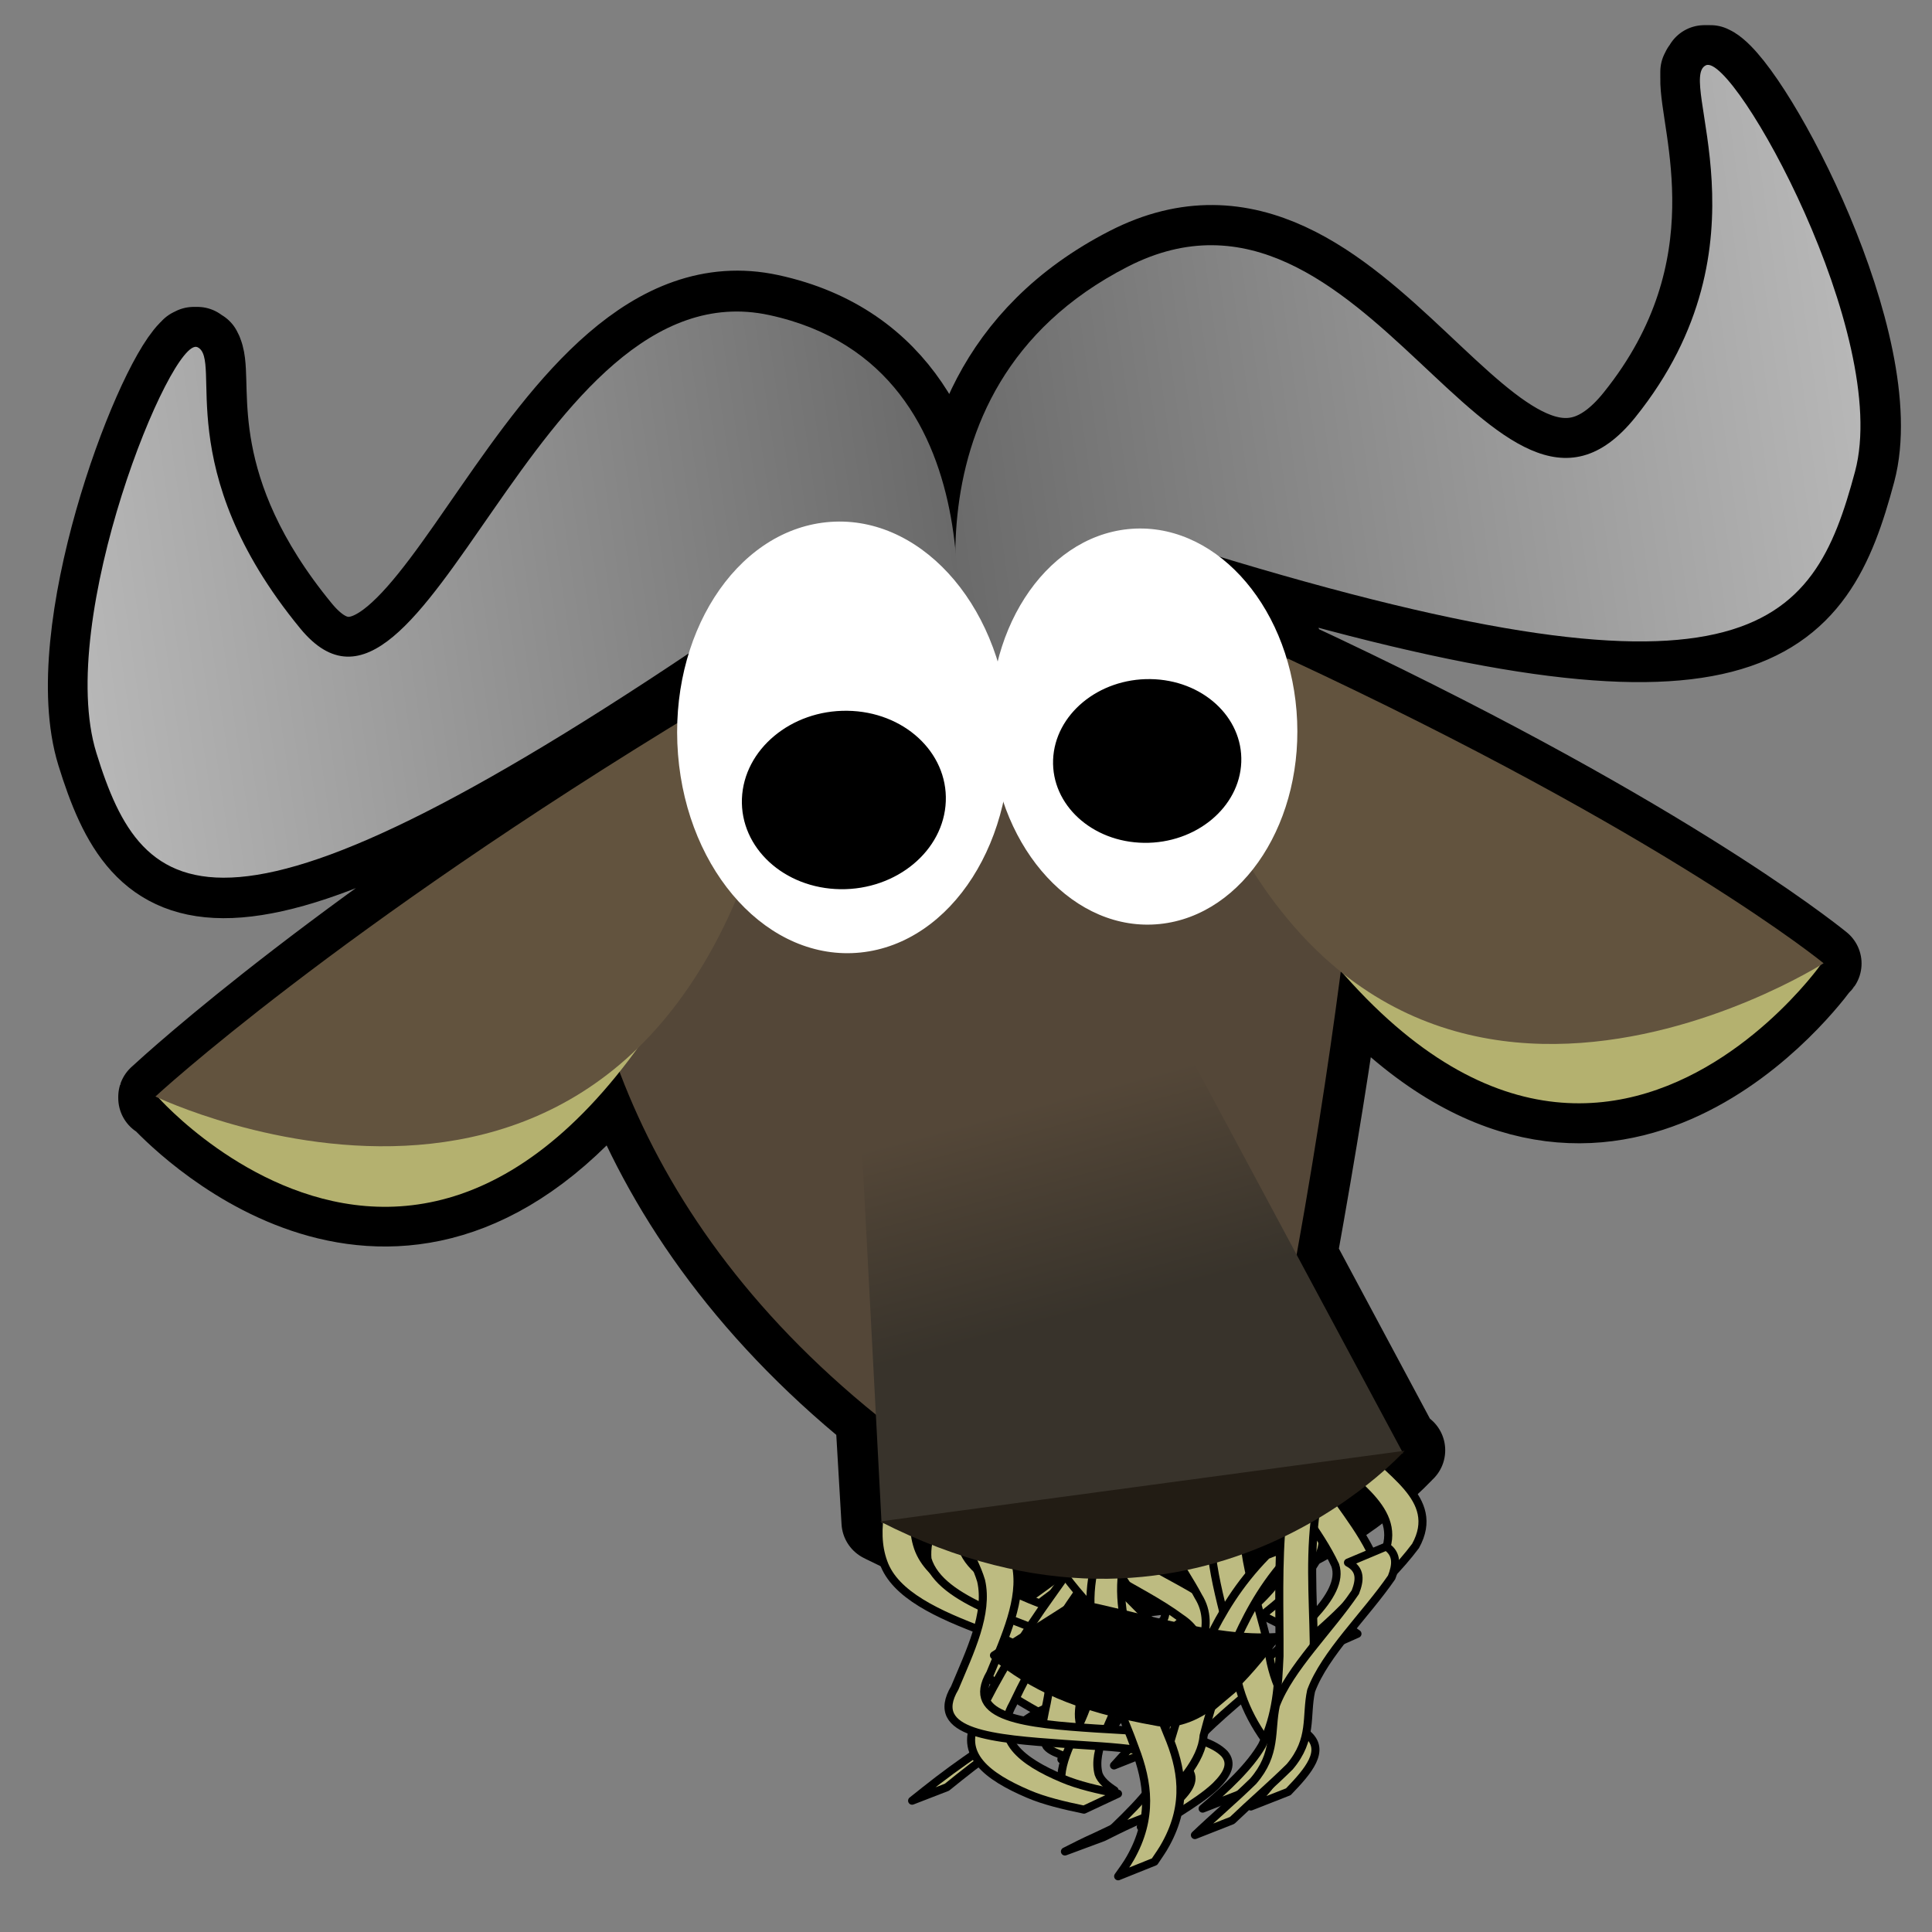 <?xml version="1.0" encoding="UTF-8" standalone="no"?>
<!-- Created with Inkscape (http://www.inkscape.org/) -->
<svg
   xmlns:dc="http://purl.org/dc/elements/1.1/"
   xmlns:cc="http://web.resource.org/cc/"
   xmlns:rdf="http://www.w3.org/1999/02/22-rdf-syntax-ns#"
   xmlns:svg="http://www.w3.org/2000/svg"
   xmlns="http://www.w3.org/2000/svg"
   xmlns:xlink="http://www.w3.org/1999/xlink"
   xmlns:sodipodi="http://inkscape.sourceforge.net/DTD/sodipodi-0.dtd"
   xmlns:inkscape="http://www.inkscape.org/namespaces/inkscape"
   width="48"
   height="48"
   id="svg1"
   sodipodi:version="0.32"
   inkscape:version="0.43"
   sodipodi:docbase="/home/yekcim/Desktop/SVG/Weapons"
   sodipodi:docname="gnu_ico.svg"
   inkscape:export-filename="/home/yekcim/Desktop/manchot_skin/manchot.png"
   inkscape:export-xdpi="72.000000"
   inkscape:export-ydpi="72.000000"
   version="1.0"
   inkscape:output_extension="org.inkscape.output.svg.inkscape">
  <rect width="100%" height="100%" fill="#808080" stroke="none"/>
  <defs
     id="defs3">
    <linearGradient
       id="linearGradient5581">
      <stop
         style="stop-color:#b7b7b7;stop-opacity:1;"
         offset="0"
         id="stop5583" />
      <stop
         style="stop-color:#6a6a6a;stop-opacity:1;"
         offset="1"
         id="stop5585" />
    </linearGradient>
    <linearGradient
       id="linearGradient4073">
      <stop
         style="stop-color:#544738;stop-opacity:1;"
         offset="0"
         id="stop4075" />
      <stop
         style="stop-color:#38332b;stop-opacity:1;"
         offset="1"
         id="stop4077" />
    </linearGradient>
    <defs
       id="defs1062">
      <linearGradient
         inkscape:collect="always"
         id="linearGradient10630">
        <stop
           style="stop-color:#616161;stop-opacity:1;"
           offset="0"
           id="stop10631" />
        <stop
           style="stop-color:#616161;stop-opacity:0;"
           offset="1"
           id="stop10632" />
      </linearGradient>
      <linearGradient
         inkscape:collect="always"
         id="linearGradient10560">
        <stop
           style="stop-color:#000000;stop-opacity:1;"
           offset="0"
           id="stop10561" />
        <stop
           style="stop-color:#000000;stop-opacity:0;"
           offset="1"
           id="stop10562" />
      </linearGradient>
      <linearGradient
         id="linearGradient13777">
        <stop
           offset="0"
           style="stop-color:#d17d00;stop-opacity:1;"
           id="stop13779" />
        <stop
           offset="1"
           style="stop-color:#a7b135;stop-opacity:0;"
           id="stop13778" />
      </linearGradient>
      <linearGradient
         id="linearGradient11847">
        <stop
           offset="0"
           style="stop-color:#000000;stop-opacity:1;"
           id="stop11849" />
        <stop
           offset="1"
           style="stop-color:#000000;stop-opacity:0;"
           id="stop11848" />
      </linearGradient>
      <linearGradient
         id="linearGradient6187">
        <stop
           style="stop-color:#2e1b0b;stop-opacity:1;"
           offset="0"
           id="stop6188" />
        <stop
           style="stop-color:#431e00;stop-opacity:0;"
           offset="1"
           id="stop6189" />
      </linearGradient>
      <linearGradient
         inkscape:collect="always"
         id="linearGradient4909">
        <stop
           style="stop-color:#000000;stop-opacity:1;"
           offset="0"
           id="stop4910" />
        <stop
           style="stop-color:#000000;stop-opacity:0;"
           offset="1"
           id="stop4911" />
      </linearGradient>
      <linearGradient
         id="linearGradient1780">
        <stop
           style="stop-color:#454545;stop-opacity:1;"
           offset="0"
           id="stop1781" />
        <stop
           style="stop-color:#ffffff;stop-opacity:0;"
           offset="1"
           id="stop1782" />
      </linearGradient>
      <linearGradient
         id="linearGradient3869">
        <stop
           offset="0"
           style="stop-color:#d2dd2e;stop-opacity:1;"
           id="stop3872" />
        <stop
           offset="0.761"
           style="stop-color:#b3b96d;stop-opacity:0.656;"
           id="stop3871" />
        <stop
           offset="1"
           style="stop-color:#b1b952;stop-opacity:0;"
           id="stop3870" />
      </linearGradient>
      <linearGradient
         inkscape:collect="always"
         xlink:href="#linearGradient9217"
         id="linearGradient3799"
         gradientUnits="userSpaceOnUse"
         gradientTransform="matrix(0.113,0,0,0.115,26.434,157.176)"
         x1="4373.305"
         y1="319.335"
         x2="96.983"
         y2="2708.214" />
      <linearGradient
         inkscape:collect="always"
         xlink:href="#linearGradient7337"
         id="linearGradient3800"
         gradientUnits="userSpaceOnUse"
         gradientTransform="matrix(0.231,0,0,7.644947e-2,26.552,129.555)"
         x1="862.165"
         y1="2479.594"
         x2="1523.372"
         y2="2479.594" />
      <linearGradient
         inkscape:collect="always"
         xlink:href="#linearGradient5442"
         id="linearGradient3801"
         gradientUnits="userSpaceOnUse"
         gradientTransform="matrix(0.163,0,0,7.648058e-2,75.53,161.805)"
         x1="580.228"
         y1="2173.317"
         x2="1782.037"
         y2="1630.204" />
      <radialGradient
         inkscape:collect="always"
         xlink:href="#linearGradient5442"
         id="radialGradient3802"
         gradientUnits="userSpaceOnUse"
         gradientTransform="matrix(0.16,0,0,7.785591e-2,363.092,173.858)"
         cx="-606.797"
         cy="1573.44"
         fx="-606.797"
         fy="1573.44"
         r="739.705" />
      <linearGradient
         inkscape:collect="always"
         xlink:href="#linearGradient21707"
         id="linearGradient3803"
         gradientUnits="userSpaceOnUse"
         gradientTransform="scale(0.66,1.515)"
         x1="4848.597"
         y1="3945.112"
         x2="5625.465"
         y2="1720.94" />
      <linearGradient
         inkscape:collect="always"
         xlink:href="#linearGradient7337"
         id="linearGradient3804"
         gradientUnits="userSpaceOnUse"
         gradientTransform="matrix(0.237,0,0,0.208,-2451.443,4783.687)"
         x1="-7797.742"
         y1="5021.473"
         x2="-352.84"
         y2="1184.903" />
      <linearGradient
         inkscape:collect="always"
         xlink:href="#linearGradient7337"
         id="linearGradient3805"
         gradientUnits="userSpaceOnUse"
         gradientTransform="matrix(0.237,0,0,0.208,-2451.443,4783.687)"
         x1="-7797.742"
         y1="5021.473"
         x2="-352.84"
         y2="1184.903" />
      <defs
         id="defs3745">
        <linearGradient
           id="linearGradient22333"
           x1="0"
           y1="0.5"
           x2="1"
           y2="0.5"
           gradientUnits="objectBoundingBox"
           spreadMethod="pad"
           xlink:href="#linearGradient13777" />
        <linearGradient
           id="linearGradient21707">
          <stop
             style="stop-color:#ffffff;stop-opacity:1;"
             offset="0"
             id="stop21708" />
          <stop
             style="stop-color:#a7b135;stop-opacity:0;"
             offset="1"
             id="stop21709" />
        </linearGradient>
        <linearGradient
           inkscape:collect="always"
           id="linearGradient9217"
           x1="0"
           y1="0.5"
           x2="1"
           y2="0.5"
           gradientUnits="objectBoundingBox"
           spreadMethod="pad"
           xlink:href="#linearGradient11847" />
        <linearGradient
           id="linearGradient8584">
          <stop
             style="stop-color:#000000;stop-opacity:1;"
             offset="0"
             id="stop8585" />
          <stop
             style="stop-color:#cece4c;stop-opacity:0;"
             offset="1"
             id="stop8586" />
        </linearGradient>
        <linearGradient
           id="linearGradient7337">
          <stop
             style="stop-color:#b1b12f;stop-opacity:1;"
             offset="0"
             id="stop7338" />
          <stop
             style="stop-color:#cece4c;stop-opacity:0;"
             offset="1"
             id="stop7339" />
        </linearGradient>
        <linearGradient
           id="linearGradient5442"
           x1="0"
           y1="0.5"
           x2="1"
           y2="0.5"
           gradientUnits="objectBoundingBox"
           spreadMethod="pad"
           xlink:href="#linearGradient3869" />
      </defs>
      <sodipodi:namedview
         id="namedview3772"
         pagecolor="#ffffff"
         bordercolor="#666666"
         borderopacity="1.0"
         inkscape:pageopacity="0.0"
         inkscape:pageshadow="2"
         inkscape:zoom="0.80057989"
         inkscape:cx="297.63780"
         inkscape:cy="420.94487"
         inkscape:current-layer="layer1"
         inkscape:window-width="1440"
         inkscape:window-height="851"
         inkscape:window-x="0"
         inkscape:window-y="27"
         showguides="true"
         inkscape:guide-bbox="true" />
      <linearGradient
         inkscape:collect="always"
         xlink:href="#linearGradient4909"
         id="linearGradient6167"
         gradientUnits="userSpaceOnUse"
         gradientTransform="scale(0.892,1.121)"
         x1="-148.78"
         y1="106.319"
         x2="-160.149"
         y2="-66.932" />
      <linearGradient
         inkscape:collect="always"
         xlink:href="#linearGradient10560"
         id="linearGradient10563"
         gradientTransform="matrix(0.915,0.128,-0.15,1.071,19.549,-8.453)"
         x1="698.545"
         y1="69.853"
         x2="758.312"
         y2="359.097"
         gradientUnits="userSpaceOnUse" />
      <linearGradient
         inkscape:collect="always"
         xlink:href="#linearGradient10560"
         id="linearGradient10578"
         gradientUnits="userSpaceOnUse"
         gradientTransform="matrix(0.915,0.128,-0.15,1.071,0,0)"
         x1="647.371"
         y1="96.895"
         x2="770.592"
         y2="342.743" />
      <linearGradient
         inkscape:collect="always"
         xlink:href="#linearGradient4909"
         id="linearGradient10604"
         gradientUnits="userSpaceOnUse"
         gradientTransform="scale(0.892,1.121)"
         x1="-148.78"
         y1="106.319"
         x2="-160.149"
         y2="-66.932" />
      <linearGradient
         inkscape:collect="always"
         xlink:href="#linearGradient10630"
         id="linearGradient10633"
         gradientTransform="scale(0.884,1.132)"
         x1="-164.592"
         y1="105.155"
         x2="-154.146"
         y2="3.678"
         gradientUnits="userSpaceOnUse" />
      <linearGradient
         inkscape:collect="always"
         xlink:href="#linearGradient10630"
         id="linearGradient10647"
         gradientUnits="userSpaceOnUse"
         gradientTransform="scale(0.884,1.132)"
         x1="-164.592"
         y1="105.155"
         x2="-154.146"
         y2="3.678" />
      <radialGradient
         inkscape:collect="always"
         xlink:href="#linearGradient1780"
         id="radialGradient5568"
         gradientUnits="userSpaceOnUse"
         gradientTransform="matrix(-0.663,1.058,1.331,0.59,-891.791,666.425)"
         cx="-446.725"
         cy="218.61"
         fx="-446.725"
         fy="218.61"
         r="308.81" />
      <linearGradient
         inkscape:collect="always"
         xlink:href="#linearGradient10630"
         id="linearGradient4391"
         gradientUnits="userSpaceOnUse"
         gradientTransform="matrix(0.437,-0.48,0.615,0.558,723.073,-61.92)"
         x1="-164.592"
         y1="105.155"
         x2="-154.146"
         y2="3.678" />
    </defs>
    <linearGradient
       inkscape:collect="always"
       xlink:href="#linearGradient4073"
       id="linearGradient2680"
       gradientUnits="userSpaceOnUse"
       gradientTransform="matrix(2.209,-0.321,0.298,2.047,-83.202,22.491)"
       x1="48.215"
       y1="9.898"
       x2="48.538"
       y2="12.45" />
    <linearGradient
       inkscape:collect="always"
       xlink:href="#linearGradient5581"
       id="linearGradient2683"
       gradientUnits="userSpaceOnUse"
       x1="21.065"
       y1="4.332"
       x2="10.8"
       y2="4.279"
       gradientTransform="matrix(2.209,-0.321,0.298,2.047,-1.944,5.565)" />
    <linearGradient
       inkscape:collect="always"
       xlink:href="#linearGradient5581"
       id="linearGradient2710"
       gradientUnits="userSpaceOnUse"
       x1="1.053"
       y1="5.126"
       x2="10.869"
       y2="5.126"
       gradientTransform="matrix(2.209,-0.321,0.298,2.047,-1.944,5.565)" />
  </defs>
  <sodipodi:namedview
     id="base"
     pagecolor="#ffffff"
     bordercolor="#666666"
     borderopacity="1.0"
     inkscape:pageopacity="0.0"
     inkscape:pageshadow="2"
     inkscape:zoom="7.7857146"
     inkscape:cx="33.10991"
     inkscape:cy="17.165237"
     inkscape:current-layer="g1160"
     inkscape:window-width="1430"
     inkscape:window-height="821"
     inkscape:window-x="0"
     inkscape:window-y="25"
     inkscape:showpageshadow="false" />
  <g
     id="g1160"
     inkscape:groupmode="layer"
     inkscape:label="Layer 1"
     style="display:inline">
    <path
       style="fill:none;fill-opacity:1;fill-rule:evenodd;stroke:#000000;stroke-width:2;stroke-linecap:round;stroke-linejoin:round;stroke-opacity:1;display:inline;stroke-miterlimit:4;stroke-dasharray:none"
       d="M 42.344 1.625 C 42.34 1.633 42.321 1.671 42.312 1.688 C 42.307 1.693 42.287 1.713 42.281 1.719 C 42.277 1.728 42.258 1.765 42.25 1.781 C 42.25 1.788 42.25 1.811 42.25 1.812 C 42.25 1.829 42.25 1.866 42.25 1.875 C 42.25 1.886 42.25 1.927 42.25 1.938 C 42.214 3.061 43.615 6.654 40.625 10.375 C 37.157 14.691 33.947 3.597 28.031 6.625 C 24.678 8.342 23.833 11.238 23.75 13.469 C 23.48 11.212 22.416 8.524 19.125 7.812 C 13.272 6.547 10.579 19.411 7.469 15.625 C 4.611 12.145 5.278 9.621 5.062 8.844 C 5.055 8.82 5.041 8.774 5.031 8.75 C 5.026 8.744 5.006 8.724 5 8.719 C 5 8.712 5 8.689 5 8.688 C 4.989 8.682 4.949 8.661 4.938 8.656 C 4.932 8.651 4.912 8.631 4.906 8.625 C 4.899 8.625 4.876 8.625 4.875 8.625 C 4.872 8.625 4.847 8.625 4.844 8.625 C 4.84 8.625 4.815 8.625 4.812 8.625 C 4.803 8.629 4.766 8.648 4.75 8.656 C 4.747 8.659 4.721 8.685 4.719 8.688 C 4.712 8.694 4.695 8.712 4.688 8.719 C 3.761 9.662 1.482 15.727 2.406 18.719 C 3.527 22.344 5.272 24.156 17.094 16.25 C 16.934 16.78 16.832 17.375 16.812 17.969 C 8.552 23.023 4.341 26.88 3.938 27.25 C 3.937 27.253 3.938 27.278 3.938 27.281 C 3.941 27.284 3.966 27.31 3.969 27.312 C 3.97 27.312 3.993 27.312 4 27.312 C 4.687 28.044 10.037 33.301 15.375 26.625 C 16.459 29.498 18.442 32.475 21.75 35.156 L 21.906 37.812 C 21.928 37.823 21.947 37.833 21.969 37.844 C 29.314 41.53 34.252 36.711 34.844 36.094 C 34.883 36.052 34.906 36.031 34.906 36.031 L 34.812 36.031 L 32.219 31.188 C 32.709 28.466 33.095 26.077 33.344 24.188 C 33.346 24.19 33.372 24.185 33.375 24.188 C 33.38 24.198 33.401 24.239 33.406 24.25 C 33.409 24.249 33.435 24.25 33.438 24.25 C 39.564 31.139 44.666 24.704 45.188 24 C 45.191 23.997 45.216 23.972 45.219 23.969 C 45.223 23.963 45.246 23.942 45.25 23.938 C 44.924 23.676 41.043 20.585 32 16.375 L 31.969 16.375 C 31.656 15.339 31.09 14.449 30.375 13.875 C 43.52 17.844 45.069 15.548 46.094 11.719 C 46.935 8.577 43.59 2.281 42.562 1.656 C 42.55 1.65 42.516 1.632 42.5 1.625 C 42.497 1.625 42.472 1.625 42.469 1.625 C 42.467 1.625 42.444 1.625 42.438 1.625 C 42.434 1.625 42.409 1.625 42.406 1.625 C 42.403 1.625 42.379 1.625 42.375 1.625 C 42.368 1.625 42.345 1.625 42.344 1.625 z "
       id="path1680" />
    <g
       inkscape:label="Layer 1"
       id="g29199"
       transform="matrix(-1.66,0,0,1.667,907.404,-135.946)" />
    <g
       id="g29315"
       inkscape:label="Layer 1"
       transform="matrix(-1.66,0,0,1.667,3308.863,557.614)" />
    <g
       inkscape:label="Layer 1"
       id="g29317"
       transform="matrix(-1.66,0,0,1.667,4693.257,489.939)" />
    <path
       style="fill:url(#linearGradient2710);fill-opacity:1;fill-rule:evenodd;stroke:none;stroke-width:0.81px;stroke-linecap:butt;stroke-linejoin:miter;stroke-opacity:1;display:inline"
       d="M 19.326,19.003 C 19.326,19.003 20.963,19.535 22.04,19.009 C 23.117,18.484 23.634,16.9 23.634,16.9 C 23.634,16.9 25.115,9.126 19.112,7.828 C 13.259,6.562 10.569,19.399 7.459,15.613 C 4.192,11.636 5.549,8.932 4.907,8.626 C 4.264,8.32 1.367,15.383 2.394,18.704 C 3.554,22.46 5.386,24.29 18.402,15.359 C 18.651,15.188 19.326,19.003 19.326,19.003 z "
       id="path3664"
       sodipodi:nodetypes="csczszssc" />
    <path
       style="fill:#544738;fill-opacity:1;fill-rule:evenodd;stroke:none;stroke-width:1px;stroke-linecap:round;stroke-linejoin:round;stroke-opacity:1"
       d="M 33.71,20.642 C 33.512,22.793 32.884,28.089 31.548,34.647 L 23.397,36.37 C 16.169,31.372 14.222,25.104 14.244,20.254 C 20.572,16.957 26.395,14.539 33.71,20.642 z "
       id="path2325"
       sodipodi:nodetypes="ccccc" />
    <path
       style="fill:#bdbb81;fill-opacity:1;fill-rule:nonzero;stroke:#000000;stroke-width:0.2;stroke-linecap:round;stroke-linejoin:round;stroke-opacity:1;display:inline;stroke-miterlimit:4;stroke-dasharray:none"
       id="path3606"
       d="M 23.802,38.203 C 25.091,37.585 24.841,38.268 26.395,38.584 C 27.538,38.888 30.194,38.925 29.788,39.885 C 28.347,41.268 25.925,42.54 24.158,43.901 C 23.727,44.24 23.937,44.073 23.526,44.403 L 22.661,44.738 C 23.081,44.404 22.866,44.573 23.307,44.229 C 25.07,42.88 27.437,41.616 28.906,40.246 C 29.35,39.306 26.683,39.257 25.591,38.959 C 24.543,38.754 22.626,38.547 24.67,37.758 L 23.802,38.203 z " />
    <path
       style="fill:#bdbb81;fill-opacity:1;fill-rule:nonzero;stroke:#000000;stroke-width:0.2;stroke-linecap:round;stroke-linejoin:round;stroke-opacity:1;display:inline;stroke-miterlimit:4;stroke-dasharray:none"
       id="path3608"
       d="M 29.299,36.251 C 29.613,36.421 30.077,36.543 30.447,36.695 C 31.114,37.202 30.351,38.078 30.611,38.716 C 31.213,39.523 32.789,39.918 33.726,40.591 L 32.857,40.977 C 31.951,40.286 30.422,39.867 29.78,39.073 C 29.493,38.453 30.195,37.602 29.564,37.096 C 29.177,36.937 28.719,36.816 28.346,36.65 L 29.299,36.251 z " />
    <path
       style="fill:#bdbb81;fill-opacity:1;fill-rule:nonzero;stroke:#000000;stroke-width:0.2;stroke-linecap:round;stroke-linejoin:round;stroke-opacity:1;display:inline;stroke-miterlimit:4;stroke-dasharray:none"
       id="path3610"
       d="M 33.176,34.967 C 34.673,34.204 33.483,35.201 33.756,35.714 C 34.411,36.574 35.833,37.207 35.169,38.408 C 34.383,39.462 33.029,40.506 32.088,41.56 C 32.04,41.616 31.992,41.672 31.944,41.728 L 31.049,42.084 C 31.099,42.027 31.148,41.97 31.197,41.914 C 32.147,40.858 33.504,39.813 34.308,38.758 C 34.984,37.565 33.618,36.914 32.906,36.082 C 32.566,35.533 32.609,35.064 34.044,34.522 L 33.176,34.967 z " />
    <path
       style="fill:#bdbb81;fill-opacity:1;fill-rule:nonzero;stroke:#000000;stroke-width:0.2;stroke-linecap:round;stroke-linejoin:round;stroke-opacity:1;display:inline;stroke-miterlimit:4;stroke-dasharray:none"
       id="path3612"
       d="M 27.271,36.698 C 27.396,36.929 27.757,37.088 28.019,37.271 C 28.787,37.883 27.047,38.872 26.073,39.647 C 24.404,40.844 25.456,41.546 26.586,42.17 L 25.789,42.528 C 24.674,41.898 23.5,41.201 25.188,39.99 C 26.133,39.238 27.873,38.259 27.14,37.662 C 26.869,37.473 26.511,37.315 26.318,37.097 L 27.271,36.698 z " />
    <path
       style="fill:#bdbb81;fill-opacity:1;fill-rule:nonzero;stroke:#000000;stroke-width:0.2;stroke-linecap:round;stroke-linejoin:round;stroke-opacity:1;display:inline;stroke-miterlimit:4;stroke-dasharray:none"
       id="path3614"
       d="M 27.401,35.92 C 27.073,36.489 26.874,37.038 26.994,37.536 C 27.467,38.524 29.119,39.066 30.185,39.827 C 30.839,40.246 30.783,40.814 30.448,41.469 L 29.558,41.832 C 29.902,41.185 29.973,40.621 29.342,40.202 C 28.301,39.425 26.679,38.869 26.156,37.894 C 26.011,37.413 26.167,36.874 26.449,36.319 L 27.401,35.92 z " />
    <path
       style="fill:#bdbb81;fill-opacity:1;fill-rule:nonzero;stroke:#000000;stroke-width:0.2;stroke-linecap:round;stroke-linejoin:round;stroke-opacity:1;display:inline;stroke-miterlimit:4;stroke-dasharray:none"
       id="path3616"
       d="M 31.328,35.777 C 31.178,35.788 31.072,35.854 30.943,35.899 C 32.23,35.254 31.46,35.767 31.472,36.157 C 31.645,36.887 32.489,37.408 32.824,38.089 C 33.097,38.867 31.658,39.914 30.53,40.76 C 30.133,41.054 29.713,41.344 29.295,41.634 L 28.373,41.986 C 28.798,41.693 29.224,41.401 29.631,41.106 C 30.76,40.273 32.2,39.238 31.952,38.465 C 31.629,37.778 30.805,37.249 30.594,36.528 C 30.537,36.066 30.938,35.611 32.195,35.333 L 31.328,35.777 z " />
    <path
       style="fill:#bdbb81;fill-opacity:1;fill-rule:nonzero;stroke:#000000;stroke-width:0.2;stroke-linecap:round;stroke-linejoin:round;stroke-opacity:1;display:inline;stroke-miterlimit:4;stroke-dasharray:none"
       id="path3618"
       d="M 22.832,37.091 C 22.69,37.571 22.664,38.028 22.806,38.449 C 23.083,39.251 24.141,39.737 25.32,40.165 C 26.315,40.47 26.901,40.911 26.951,41.57 C 26.942,42.047 26.658,42.582 26.904,43.001 C 26.987,43.105 27.164,43.164 27.339,43.225 L 26.454,43.632 C 26.274,43.565 26.092,43.501 26.004,43.392 C 25.752,42.969 26.034,42.431 26.059,41.946 C 26.027,41.29 25.448,40.858 24.48,40.549 C 23.304,40.11 22.235,39.624 21.949,38.816 C 21.797,38.402 21.802,37.955 21.88,37.491 L 22.832,37.091 z " />
    <path
       style="fill:#bdbb81;fill-opacity:1;fill-rule:nonzero;stroke:#000000;stroke-width:0.2;stroke-linecap:round;stroke-linejoin:round;stroke-opacity:1;display:inline;stroke-miterlimit:4;stroke-dasharray:none"
       id="path3620"
       d="M 24.761,36.62 C 24.172,37.228 23.853,37.83 23.881,38.38 C 24.161,39.472 26.206,39.892 27.591,40.531 C 28.605,40.934 28.384,41.641 27.986,42.408 C 27.815,42.716 27.574,43.028 27.308,43.34 L 26.37,43.712 C 26.644,43.4 26.895,43.087 27.077,42.777 C 27.496,42.017 27.738,41.317 26.758,40.908 C 25.391,40.252 23.365,39.816 23.043,38.734 C 22.995,38.212 23.246,37.593 23.808,37.019 L 24.761,36.62 z " />
    <path
       style="fill:#bdbb81;fill-opacity:1;fill-rule:nonzero;stroke:#000000;stroke-width:0.2;stroke-linecap:round;stroke-linejoin:round;stroke-opacity:1;display:inline;stroke-miterlimit:4;stroke-dasharray:none"
       id="path3622"
       d="M 29.505,36.317 C 31.178,35.466 29.903,36.407 29.704,36.87 C 29.528,37.797 30.214,38.519 30.632,39.293 C 31.118,40.04 30.609,40.958 29.93,41.891 C 29.539,42.426 29.073,42.963 28.593,43.499 L 27.677,43.862 C 28.17,43.322 28.653,42.781 29.056,42.242 C 29.741,41.317 30.24,40.408 29.773,39.664 C 29.361,38.882 28.711,38.151 28.819,37.233 C 29.014,36.668 29.217,36.31 30.373,35.872 L 29.505,36.317 z " />
    <path
       style="fill:#bdbb81;fill-opacity:1;fill-rule:nonzero;stroke:#000000;stroke-width:0.2;stroke-linecap:round;stroke-linejoin:round;stroke-opacity:1;display:inline;stroke-miterlimit:4;stroke-dasharray:none"
       id="path3624"
       d="M 32.359,35.111 C 32.29,35.449 32.35,35.755 32.467,36.051 C 32.876,36.908 33.608,37.664 34.039,38.515 C 34.335,39.28 33.037,40.263 32.079,41.123 C 31.39,41.779 30.53,42.424 29.875,43.081 C 29.347,43.595 29.487,43.921 30.147,44.131 L 29.273,44.534 C 28.601,44.315 28.419,43.977 28.954,43.445 C 29.606,42.781 30.485,42.132 31.191,41.47 C 32.145,40.623 33.43,39.649 33.174,38.888 C 32.773,38.027 32.069,37.261 31.618,36.416 C 31.475,36.131 31.379,35.837 31.406,35.511 L 32.359,35.111 z " />
    <path
       style="fill:#bdbb81;fill-opacity:1;fill-rule:nonzero;stroke:#000000;stroke-width:0.2;stroke-linecap:round;stroke-linejoin:round;stroke-opacity:1;display:inline;stroke-miterlimit:4;stroke-dasharray:none"
       id="path3626"
       d="M 26.43,37.624 C 26.721,38.128 27.326,38.532 27.718,39.006 C 28.53,39.867 28.26,40.972 27.842,42.104 C 27.619,42.766 27.136,43.478 27.294,44.073 C 27.352,44.237 27.51,44.364 27.691,44.483 L 26.801,44.882 C 26.617,44.758 26.458,44.626 26.399,44.457 C 26.235,43.853 26.726,43.134 26.978,42.459 C 27.423,41.329 27.705,40.224 26.887,39.369 C 26.482,38.895 25.882,38.495 25.479,38.023 L 26.43,37.624 z " />
    <path
       style="fill:#bdbb81;fill-opacity:1;fill-rule:nonzero;stroke:#000000;stroke-width:0.2;stroke-linecap:round;stroke-linejoin:round;stroke-opacity:1;display:inline;stroke-miterlimit:4;stroke-dasharray:none"
       id="path3628"
       d="M 28.569,37.168 C 27.944,37.863 27.494,38.576 26.989,39.273 C 26.235,40.304 25.645,41.327 25.166,42.337 C 24.672,43.216 25.387,43.761 26.391,44.185 C 26.782,44.353 27.271,44.465 27.777,44.564 L 26.931,44.96 C 26.428,44.855 25.939,44.74 25.546,44.57 C 24.538,44.14 23.789,43.584 24.282,42.698 C 24.766,41.682 25.393,40.65 26.139,39.615 C 26.635,38.923 27.111,38.231 27.584,37.541 L 28.569,37.168 z " />
    <path
       style="fill:#bdbb81;fill-opacity:1;fill-rule:nonzero;stroke:#000000;stroke-width:0.2;stroke-linecap:round;stroke-linejoin:round;stroke-opacity:1;display:inline;stroke-miterlimit:4;stroke-dasharray:none"
       id="path3630"
       d="M 30.91,35.967 C 31.156,36.28 31.017,36.699 30.95,37.084 C 30.704,38.434 31.218,39.625 31.5,40.858 C 31.574,41.684 31.927,42.425 32.505,43.106 C 32.929,43.493 32.519,43.989 32.008,44.516 L 31.077,44.882 C 31.596,44.366 32.027,43.875 31.63,43.488 C 31.075,42.794 30.721,42.048 30.67,41.211 C 30.416,39.97 29.944,38.772 30.096,37.441 C 30.141,37.073 30.251,36.671 29.981,36.381 L 30.91,35.967 z " />
    <path
       style="fill:#bdbb81;fill-opacity:1;fill-rule:nonzero;stroke:#000000;stroke-width:0.2;stroke-linecap:round;stroke-linejoin:round;stroke-opacity:1;display:inline;stroke-miterlimit:4;stroke-dasharray:none"
       id="path3632"
       d="M 26.02,37.019 C 27.638,36.247 26.54,37.471 26.881,38.219 C 27.434,39.287 28.559,40.161 29.412,41.127 C 29.927,41.636 29.963,42.275 29.776,42.956 C 29.645,43.344 29.343,43.755 29.389,44.114 C 29.727,44.54 29.019,44.873 28.125,45.3 C 27.879,45.411 27.645,45.529 27.411,45.646 L 26.458,46 C 26.697,45.879 26.935,45.757 27.189,45.644 C 28.047,45.238 28.809,44.917 28.476,44.503 C 28.412,44.143 28.712,43.727 28.868,43.331 C 29.075,42.65 29.059,42.011 28.564,41.498 C 27.742,40.518 26.664,39.624 26.082,38.563 C 25.758,37.929 25.171,37.204 26.972,36.619 L 26.02,37.019 z " />
    <path
       style="fill:#bdbb81;fill-opacity:1;fill-rule:nonzero;stroke:#000000;stroke-width:0.2;stroke-linecap:round;stroke-linejoin:round;stroke-opacity:1;display:inline;stroke-miterlimit:4;stroke-dasharray:none"
       id="path3634"
       d="M 24.911,37.92 C 24.985,38.257 25.149,38.572 25.244,38.905 C 25.408,39.727 24.976,40.662 24.602,41.573 C 23.952,42.689 25.505,42.83 27.24,42.945 C 28.492,43.025 29.907,43.039 30.422,43.571 C 30.621,43.806 30.514,44.063 30.202,44.372 C 29.966,44.598 29.637,44.812 29.305,45.024 L 28.343,45.388 C 28.675,45.18 29.008,44.968 29.251,44.745 C 29.564,44.446 29.705,44.199 29.521,43.965 C 29.05,43.432 27.656,43.413 26.444,43.326 C 24.699,43.201 23.042,43.078 23.721,41.935 C 24.101,41.026 24.561,40.09 24.376,39.276 C 24.277,38.945 24.107,38.636 23.959,38.32 L 24.911,37.92 z " />
    <path
       style="fill:#bdbb81;fill-opacity:1;fill-rule:nonzero;stroke:#000000;stroke-width:0.2;stroke-linecap:round;stroke-linejoin:round;stroke-opacity:1;display:inline;stroke-miterlimit:4;stroke-dasharray:none"
       id="path3636"
       d="M 32.445,38.254 C 31.656,38.985 31.214,39.703 30.864,40.418 C 30.422,41.336 30.133,42.236 29.902,43.127 C 29.859,43.736 29.284,44.368 28.622,45.014 C 28.582,45.053 28.541,45.092 28.5,45.131 L 27.578,45.492 C 27.62,45.453 27.661,45.414 27.703,45.375 C 28.371,44.732 28.958,44.103 29.014,43.494 C 29.265,42.596 29.561,41.69 30.013,40.765 C 30.358,40.062 30.768,39.358 31.473,38.638 L 32.445,38.254 z " />
    <path
       style="fill:#bdbb81;fill-opacity:1;fill-rule:nonzero;stroke:#000000;stroke-width:0.2;stroke-linecap:round;stroke-linejoin:round;stroke-opacity:1;display:inline;stroke-miterlimit:4;stroke-dasharray:none"
       id="path3638"
       d="M 32.814,36.351 C 32.774,36.677 32.764,36.998 32.727,37.323 C 32.523,38.513 32.622,39.643 32.64,40.789 C 32.625,41.503 32.613,42.225 32.256,42.995 C 31.967,43.518 31.412,44.049 30.814,44.571 L 29.879,44.935 C 30.49,44.415 31.053,43.885 31.355,43.362 C 31.727,42.59 31.755,41.865 31.789,41.147 C 31.795,39.997 31.745,38.858 31.86,37.687 C 31.873,37.372 31.873,37.06 31.861,36.751 L 32.814,36.351 z " />
    <path
       style="fill:#bdbb81;fill-opacity:1;fill-rule:nonzero;stroke:#000000;stroke-width:0.2;stroke-linecap:round;stroke-linejoin:round;stroke-opacity:1;display:inline;stroke-miterlimit:4;stroke-dasharray:none"
       id="path3640"
       d="M 34.443,38.422 C 34.727,38.614 34.691,38.893 34.574,39.189 C 33.926,40.13 32.915,41.087 32.574,42.008 C 32.436,42.643 32.624,43.206 32.044,43.893 C 31.592,44.34 31.077,44.782 30.612,45.228 L 29.687,45.592 C 30.155,45.145 30.677,44.701 31.135,44.253 C 31.726,43.569 31.56,43.001 31.698,42.368 C 32.043,41.448 33.037,40.496 33.673,39.557 C 33.786,39.265 33.821,38.997 33.49,38.822 L 34.443,38.422 z " />
    <path
       style="fill:#bdbb81;fill-opacity:1;fill-rule:nonzero;stroke:#000000;stroke-width:0.2;stroke-linecap:round;stroke-linejoin:round;stroke-opacity:1;display:inline;stroke-miterlimit:4;stroke-dasharray:none"
       id="path3642"
       d="M 29.736,35.837 C 30.032,35.704 30.325,35.57 30.623,35.438 C 31.206,35.18 29.787,36.063 29.453,36.382 C 28.722,37.08 28.298,37.754 28.019,38.431 C 27.465,40.176 28.433,41.602 29.008,43.088 C 29.361,43.92 29.52,44.8 28.968,45.808 C 28.891,45.955 28.783,46.104 28.684,46.253 L 27.78,46.616 C 27.884,46.467 27.998,46.317 28.08,46.169 C 28.655,45.161 28.52,44.275 28.199,43.435 C 27.665,41.931 26.727,40.493 27.24,38.751 C 27.647,37.683 28.441,36.324 30.574,35.381 L 29.736,35.837 z " />
    <path
       style="fill:#b4b16f;fill-opacity:1;fill-rule:evenodd;stroke:none;stroke-width:0.637;stroke-linecap:butt;stroke-linejoin:miter;stroke-miterlimit:4;stroke-dasharray:none;stroke-opacity:1;display:inline"
       d="M 45.251,23.945 C 45.199,24.031 37.559,34.736 29.525,18.086"
       id="path3646"
       sodipodi:nodetypes="cz" />
    <path
       style="fill:#62533e;fill-opacity:1;fill-rule:evenodd;stroke:none;stroke-width:0.437;stroke-linecap:butt;stroke-linejoin:miter;stroke-miterlimit:4;stroke-dasharray:none;stroke-opacity:1;display:inline"
       d="M 31.992,16.36 C 41.449,20.762 45.307,23.932 45.307,23.932 C 45.307,23.932 33.711,31.337 29.338,17.69"
       id="path3648"
       sodipodi:nodetypes="ccs" />
    <path
       style="fill:#b4b16f;fill-opacity:1;fill-rule:evenodd;stroke:none;stroke-width:0.637;stroke-linecap:butt;stroke-linejoin:miter;stroke-miterlimit:4;stroke-dasharray:none;stroke-opacity:1"
       d="M 3.918,27.249 C 3.977,27.327 12.559,36.976 19.157,19.55"
       id="path3652"
       sodipodi:nodetypes="cz" />
    <path
       style="fill:#62533e;fill-opacity:1;fill-rule:evenodd;stroke:none;stroke-width:0.437;stroke-linecap:butt;stroke-linejoin:miter;stroke-miterlimit:4;stroke-dasharray:none;stroke-opacity:1"
       d="M 17.4,17.616 C 8.313,23.114 3.861,27.243 3.861,27.243 C 3.861,27.243 16.118,33.15 19.31,19.137"
       id="path3654"
       sodipodi:nodetypes="ccs" />
    <path
       style="fill:url(#linearGradient2683);fill-opacity:1;fill-rule:evenodd;stroke:none;stroke-width:0.81px;stroke-linecap:butt;stroke-linejoin:miter;stroke-opacity:1;display:inline"
       d="M 28.702,17.287 C 28.702,17.287 27.062,18.302 25.913,18.14 C 24.763,17.978 24.103,16.638 24.103,16.638 C 24.103,16.638 21.953,9.73 28.021,6.624 C 33.937,3.596 37.162,14.682 40.63,10.366 C 44.098,6.05 41.632,1.952 42.386,1.621 C 43.078,1.318 46.992,8.335 46.088,11.715 C 45.036,15.642 43.461,17.946 29.358,13.543 C 29.089,13.458 28.702,17.287 28.702,17.287 z "
       id="path3658"
       sodipodi:nodetypes="csczszssc" />
    <path
       style="fill:url(#linearGradient2680);fill-opacity:1;fill-rule:evenodd;stroke:none;stroke-width:0.807;stroke-linecap:butt;stroke-linejoin:miter;stroke-miterlimit:4;stroke-dasharray:none;stroke-opacity:1;display:inline"
       d="M 21.198,24.421 L 21.902,37.84 L 34.859,36.104 L 28.026,23.362"
       id="path3682"
       sodipodi:nodetypes="cccc" />
    <path
       style="fill:#221c14;fill-opacity:1;fill-rule:evenodd;stroke:none;stroke-width:0.2;stroke-linecap:butt;stroke-linejoin:miter;stroke-miterlimit:4;stroke-dasharray:none;stroke-opacity:1;display:inline"
       d="M 21.864,37.8 C 29.753,41.825 34.897,36.044 34.897,36.044"
       id="path3684"
       sodipodi:nodetypes="cc" />
    <path
       style="fill:#000000;fill-opacity:1;fill-rule:nonzero;stroke:#000000;stroke-width:0.2;stroke-linecap:round;stroke-linejoin:round;stroke-opacity:1;display:inline;stroke-miterlimit:4;stroke-dasharray:none"
       d="M 26.718,39.837 C 28.295,40.134 30.097,40.771 31.711,40.672 C 31.004,41.574 29.912,42.946 28.784,42.787 C 26.652,42.409 25.65,41.885 24.695,41.127 C 25.234,40.777 26.179,40.187 26.718,39.837 z "
       id="path3686"
       sodipodi:nodetypes="ccccc" />
    <path
       id="path1712"
       d="M 24.625,18.439 C 24.842,21.147 26.718,23.171 28.812,22.957 C 30.906,22.743 32.429,20.371 32.212,17.664 C 31.995,14.956 30.119,12.932 28.025,13.146 C 25.931,13.361 24.408,15.732 24.625,18.439 z "
       style="fill:#ffffff;fill-opacity:1;fill-rule:nonzero;stroke:#0f0f0f;stroke-width:0;stroke-miterlimit:4;stroke-opacity:1" />
    <path
       id="path1714"
       d="M 26.164,18.875 C 26.121,19.998 27.133,20.923 28.423,20.94 C 29.713,20.957 30.796,20.06 30.839,18.937 C 30.883,17.814 29.871,16.889 28.58,16.872 C 27.29,16.855 26.208,17.752 26.164,18.875 z "
       style="fill:#000000;fill-opacity:1;fill-rule:nonzero;stroke:#0f0f0f;stroke-width:0;stroke-miterlimit:4;stroke-opacity:1" />
    <path
       id="path1726"
       d="M 16.845,18.743 C 17.08,21.693 19.111,23.898 21.38,23.665 C 23.649,23.431 25.3,20.847 25.065,17.897 C 24.831,14.946 22.799,12.741 20.53,12.975 C 18.262,13.208 16.611,15.792 16.845,18.743 z "
       style="fill:#ffffff;fill-opacity:1;fill-rule:nonzero;stroke:#0f0f0f;stroke-width:0;stroke-miterlimit:4;stroke-opacity:1;display:inline" />
    <path
       id="path1728"
       d="M 18.433,19.842 C 18.386,21.065 19.482,22.073 20.88,22.092 C 22.278,22.11 23.451,21.132 23.498,19.909 C 23.546,18.685 22.449,17.677 21.052,17.659 C 19.654,17.64 18.481,18.618 18.433,19.842 z "
       style="fill:#000000;fill-opacity:1;fill-rule:nonzero;stroke:#0f0f0f;stroke-width:0;stroke-miterlimit:4;stroke-opacity:1;display:inline" />
  </g>
</svg>
